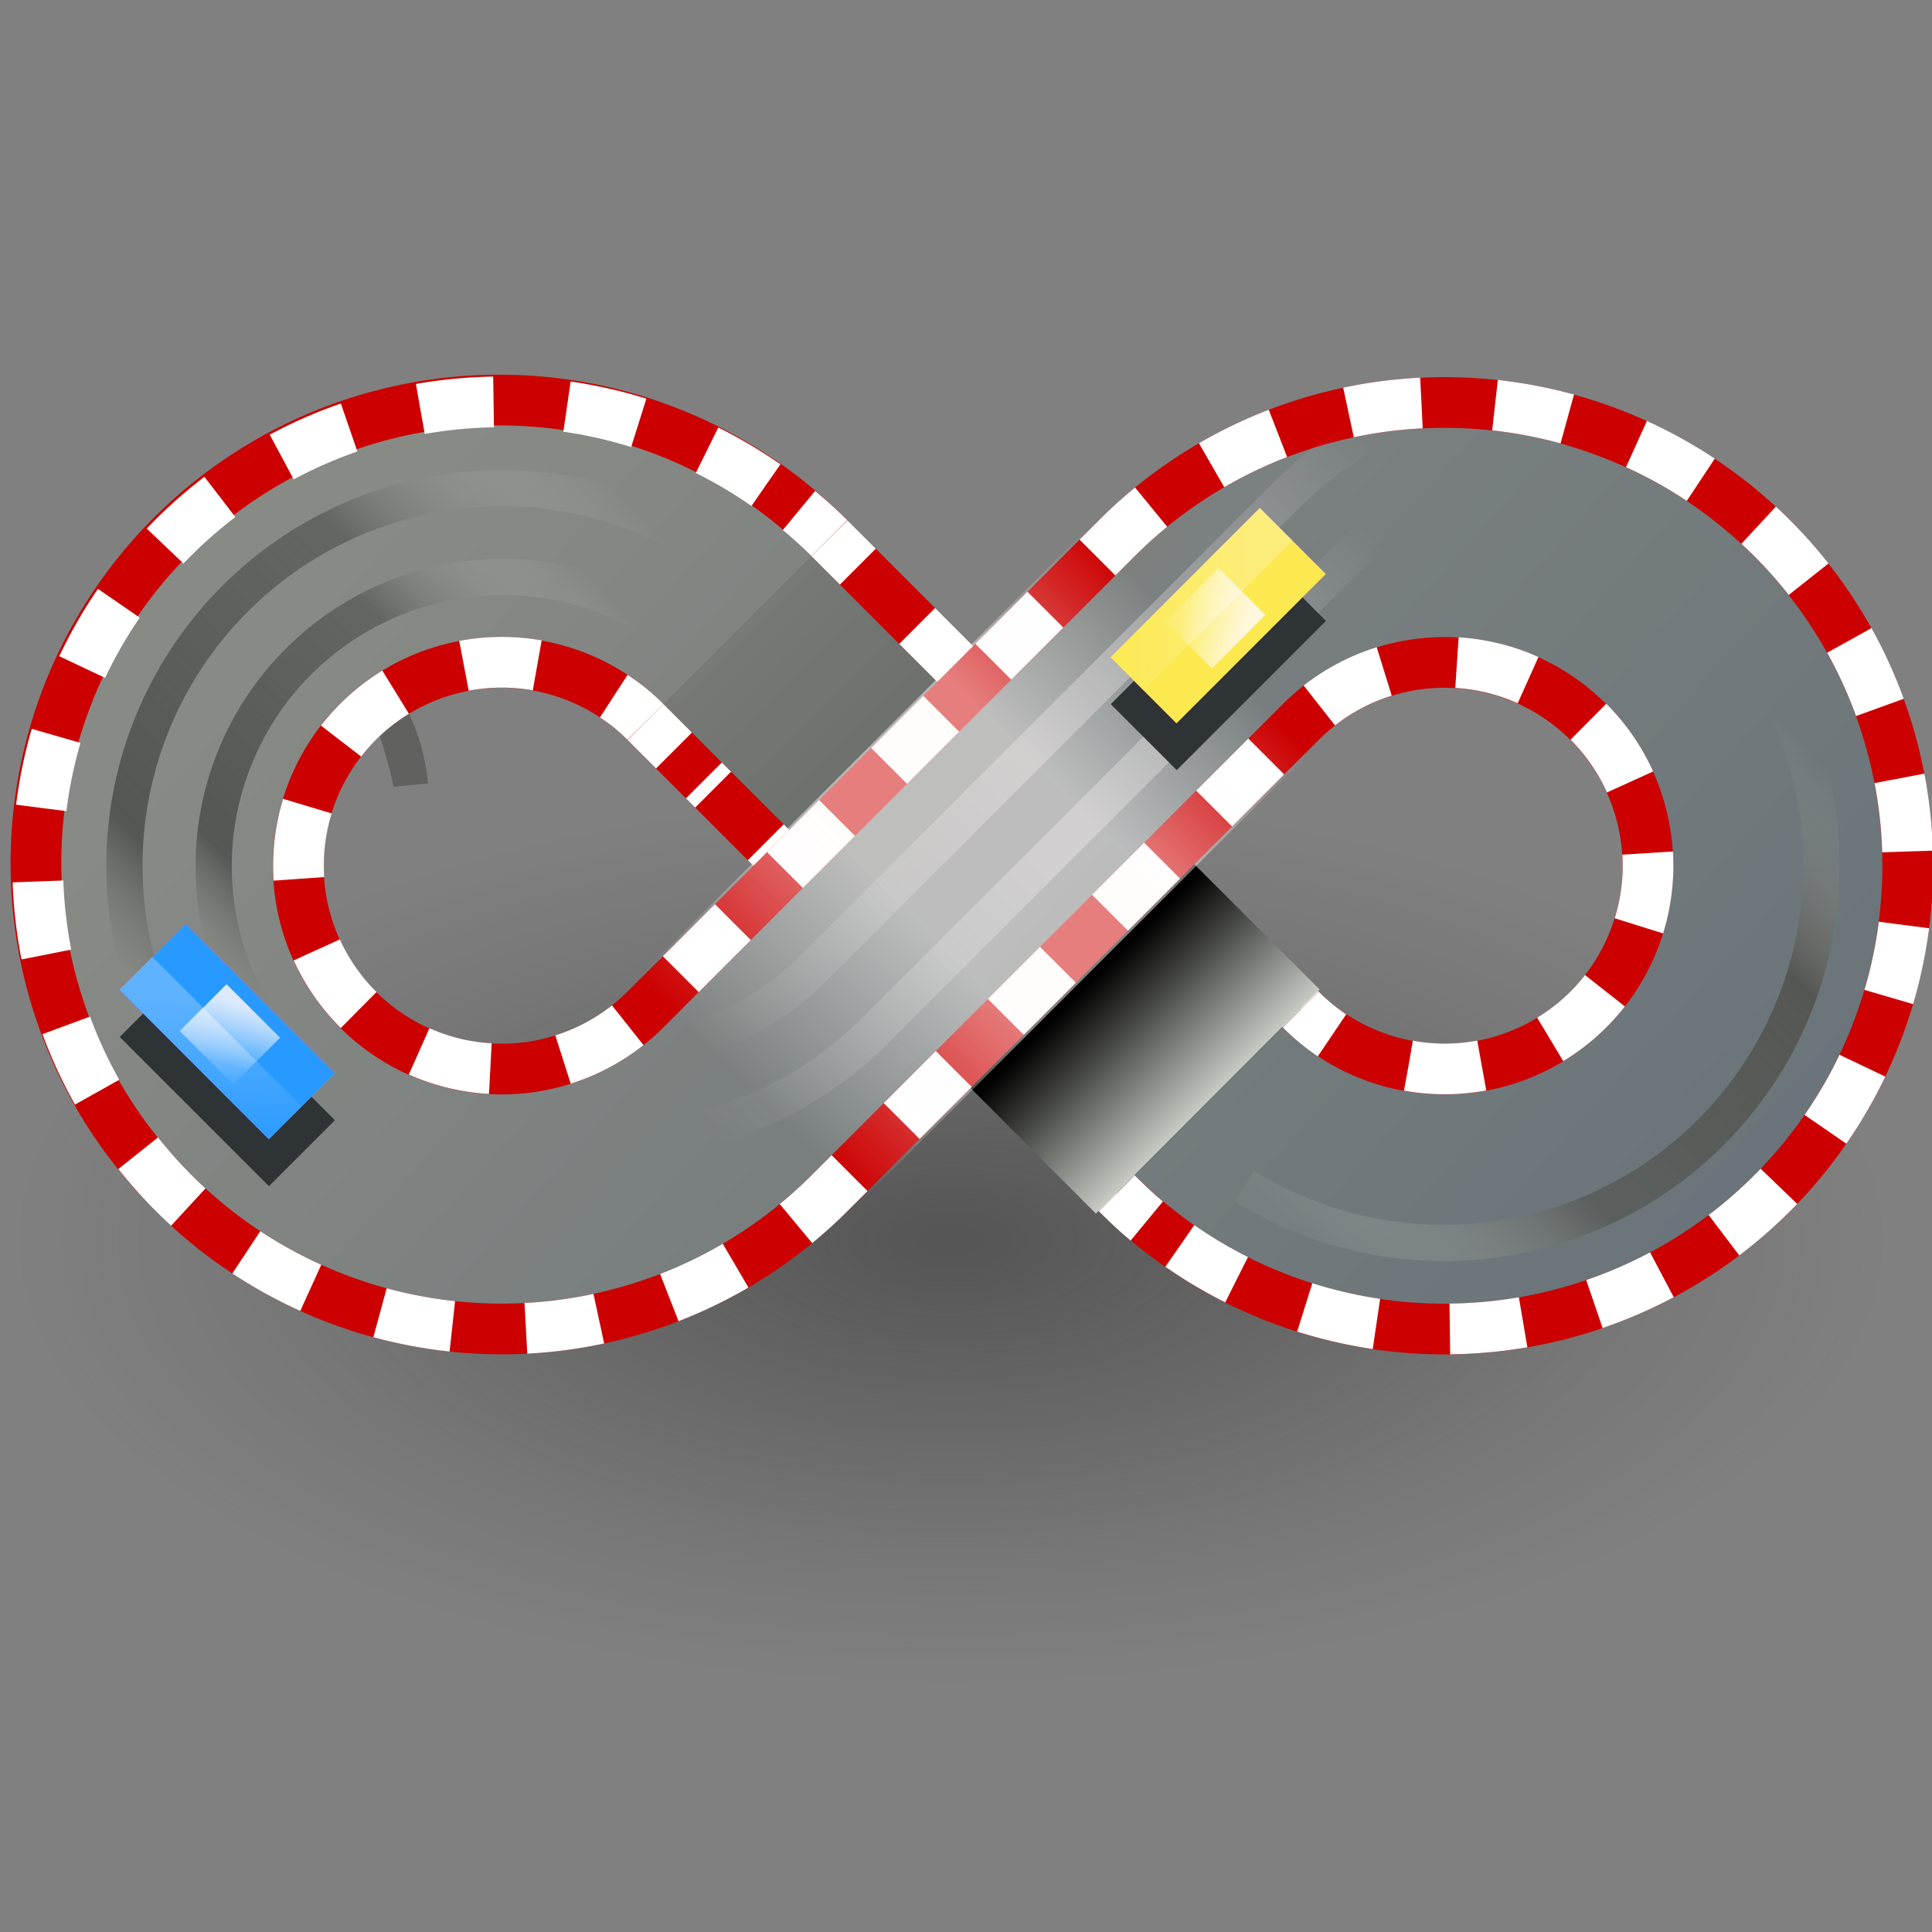 <?xml version="1.0" encoding="UTF-8" standalone="no"?>
<svg
   xmlns:dc="http://purl.org/dc/elements/1.1/"
   xmlns:cc="http://creativecommons.org/ns#"
   xmlns:rdf="http://www.w3.org/1999/02/22-rdf-syntax-ns#"
   xmlns:svg="http://www.w3.org/2000/svg"
   xmlns="http://www.w3.org/2000/svg"
   xmlns:xlink="http://www.w3.org/1999/xlink"
   xmlns:sodipodi="http://sodipodi.sourceforge.net/DTD/sodipodi-0.dtd"
   xmlns:inkscape="http://www.inkscape.org/namespaces/inkscape"
   viewBox="0 0 48 48"
   version="1.1"
   id="svg41548"
   sodipodi:docname="racetrack.svg"
   inkscape:version="1.0.1 (3bc2e813f5, 2020-09-07)">
  <rect x="0" y="0" width="48" height="48" fill="#808080" stroke="none"/>
  <sodipodi:namedview
     pagecolor="#ffffff"
     bordercolor="#666666"
     borderopacity="1"
     objecttolerance="10"
     gridtolerance="10"
     guidetolerance="10"
     inkscape:pageopacity="0"
     inkscape:pageshadow="2"
     inkscape:window-width="2560"
     inkscape:window-height="1377"
     id="namedview41550"
     showgrid="false"
     inkscape:snap-global="false"
     inkscape:zoom="15.3125"
     inkscape:cx="24"
     inkscape:cy="23.49932"
     inkscape:window-x="-8"
     inkscape:window-y="-8"
     inkscape:window-maximized="1"
     inkscape:current-layer="svg41548" />
  <defs
     id="defs41441">
    <linearGradient
       id="linearGradient42230"
       x1="13.32"
       y1="13.32"
       x2="41.14"
       y2="41.14"
       gradientUnits="userSpaceOnUse">
      <stop
         offset="0"
         stop-color="#888a85"
         id="stop42226" />
      <stop
         offset="1"
         stop-color="#2e3436"
         id="stop42228"
         style="stop-color:#697379;stop-opacity:1" />
    </linearGradient>
    <style
       id="style41366">.cls-1{isolation:isolate;}.cls-2{fill:#d0d0d0;}.cls-3{fill:url(#radial-gradient);}.cls-10,.cls-18,.cls-19,.cls-20,.cls-21,.cls-22,.cls-4{mix-blend-mode:multiply;}.cls-4{fill:url(#linear-gradient);}.cls-5{fill:#616260;}.cls-6{fill:url(#linear-gradient-2);}.cls-12,.cls-13,.cls-16,.cls-17,.cls-18,.cls-19,.cls-20,.cls-21,.cls-7,.cls-8,.cls-9{fill:none;stroke-miterlimit:10;}.cls-7{stroke:#c00;}.cls-12,.cls-13,.cls-7,.cls-8,.cls-9{stroke-width:1.26px;}.cls-12,.cls-13,.cls-8,.cls-9{stroke:#fff;}.cls-9{stroke-dasharray:1.85 1.85;}.cls-11{fill:url(#linear-gradient-3);}.cls-12{stroke-dasharray:1.83 1.83;}.cls-13{stroke-dasharray:1.83 1.83;}.cls-14{opacity:0.84;}.cls-15{fill:url(#linear-gradient-5);}.cls-16,.cls-17,.cls-18,.cls-19,.cls-20,.cls-21{stroke-width:0.9px;}.cls-16{stroke:url(#linear-gradient-6);}.cls-17{stroke:url(#linear-gradient-7);}.cls-18{stroke:url(#linear-gradient-8);}.cls-19{stroke:url(#linear-gradient-9);}.cls-20{stroke:url(#linear-gradient-10);}.cls-21{stroke:url(#linear-gradient-11);}.cls-22{fill:#2e3436;}.cls-23{fill:#ff73ff;}.cls-24{fill:#fce94f;}.cls-25,.cls-27,.cls-28,.cls-30,.cls-32,.cls-33{opacity:0.26;}.cls-25{fill:url(#linear-gradient-12);}.cls-26,.cls-31{opacity:0.78;}.cls-26{fill:url(#linear-gradient-13);}.cls-27{fill:url(#linear-gradient-14);}.cls-28{fill:url(#linear-gradient-15);}.cls-29{fill:#2799ff;}.cls-30{fill:url(#linear-gradient-16);}.cls-31{fill:url(#linear-gradient-17);}.cls-32{fill:url(#linear-gradient-18);}.cls-33{fill:url(#linear-gradient-19);}</style>
    <radialGradient
       id="radial-gradient"
       cx="-37.15"
       cy="39.91"
       r="20.08"
       gradientTransform="matrix(1.19,0,0,0.62,67.85,7.04)"
       gradientUnits="userSpaceOnUse">
      <stop
         offset="0.03"
         stop-color="#2c2c2c"
         stop-opacity="0.5"
         id="stop41368" />
      <stop
         offset="0.68"
         stop-color="#2c2c2c"
         stop-opacity="0.1"
         id="stop41370" />
      <stop
         offset="0.93"
         stop-color="#2c2c2c"
         stop-opacity="0"
         id="stop41372" />
    </radialGradient>
    <linearGradient
       id="linear-gradient"
       x1="36.87"
       y1="32.04"
       x2="37.7"
       y2="32.04"
       gradientTransform="matrix(1.125,0,0,1.125,-7.107,-4.767)"
       gradientUnits="userSpaceOnUse">
      <stop
         offset="0"
         stop-color="#2e3436"
         id="stop41375" />
      <stop
         offset="1"
         stop-color="#d3d7cf"
         stop-opacity="0"
         id="stop41377" />
    </linearGradient>
    <linearGradient
       id="linear-gradient-2"
       x1="13.32"
       y1="13.32"
       x2="41.14"
       y2="41.14"
       gradientUnits="userSpaceOnUse">
      <stop
         offset="0"
         stop-color="#888a85"
         id="stop41380" />
      <stop
         offset="1"
         stop-color="#2e3436"
         id="stop41382" />
    </linearGradient>
    <linearGradient
       id="linear-gradient-3"
       x1="26.57"
       y1="26.59"
       x2="29.35"
       y2="29.37"
       gradientUnits="userSpaceOnUse">
      <stop
         offset="0"
         id="stop41385" />
      <stop
         offset="1"
         stop-color="#d3d7cf"
         id="stop41387" />
    </linearGradient>
    <linearGradient
       id="linear-gradient-5"
       x1="19.08"
       y1="28.94"
       x2="28.97"
       y2="19.05"
       gradientTransform="rotate(45,24.004,24.013)"
       gradientUnits="userSpaceOnUse">
      <stop
         offset="0"
         stop-color="#fff"
         stop-opacity="0"
         id="stop41390" />
      <stop
         offset="0.38"
         stop-color="snow"
         stop-opacity="0.6"
         id="stop41392" />
      <stop
         offset="0.68"
         stop-color="snow"
         stop-opacity="0.6"
         id="stop41394" />
      <stop
         offset="1"
         stop-color="#fff"
         stop-opacity="0"
         id="stop41396" />
    </linearGradient>
    <linearGradient
       id="linear-gradient-6"
       x1="14.89"
       y1="34.08"
       x2="33.11"
       y2="15.86"
       gradientUnits="userSpaceOnUse">
      <stop
         offset="0.08"
         stop-color="#fff"
         stop-opacity="0"
         id="stop41399" />
      <stop
         offset="0.44"
         stop-color="snow"
         stop-opacity="0.3"
         id="stop41401" />
      <stop
         offset="0.59"
         stop-color="snow"
         stop-opacity="0.3"
         id="stop41403" />
      <stop
         offset="0.84"
         stop-color="#fff"
         stop-opacity="0"
         id="stop41405" />
    </linearGradient>
    <linearGradient
       id="linear-gradient-7"
       x1="14.89"
       y1="32.14"
       x2="33.11"
       y2="13.92"
       xlink:href="#linear-gradient-6"
       gradientTransform="matrix(1.125,0,0,1.125,-0.154,-8.045)" />
    <linearGradient
       id="linear-gradient-8"
       x1="16.18"
       y1="14.49"
       x2="3.97"
       y2="26.7"
       gradientUnits="userSpaceOnUse">
      <stop
         offset="0.05"
         stop-color="#d3d7cf"
         stop-opacity="0"
         id="stop41409" />
      <stop
         offset="0.34"
         stop-color="#555753"
         stop-opacity="0.7"
         id="stop41411" />
      <stop
         offset="0.8"
         stop-color="#555753"
         id="stop41413" />
      <stop
         offset="1"
         stop-color="#9da09a"
         stop-opacity="0.09"
         id="stop41415" />
    </linearGradient>
    <linearGradient
       id="linear-gradient-9"
       x1="15.57"
       y1="16.74"
       x2="6.14"
       y2="26.18"
       xlink:href="#linear-gradient-8"
       gradientTransform="matrix(1.125,0,0,1.125,-2.832,-5.499)" />
    <linearGradient
       id="linear-gradient-10"
       x1="212.18"
       y1="14.49"
       x2="199.97"
       y2="26.7"
       gradientTransform="translate(244 48) rotate(180)"
       gradientUnits="userSpaceOnUse">
      <stop
         offset="0.03"
         stop-color="#cdd1ca"
         stop-opacity="0.06"
         id="stop41419" />
      <stop
         offset="0.32"
         stop-color="#555753"
         stop-opacity="0.7"
         id="stop41421" />
      <stop
         offset="0.71"
         stop-color="#555753"
         id="stop41423" />
      <stop
         offset="0.93"
         stop-color="#9da09a"
         stop-opacity="0"
         id="stop41425" />
    </linearGradient>
    <linearGradient
       id="linear-gradient-11"
       x1="211.57"
       y1="16.74"
       x2="202.14"
       y2="26.18"
       xlink:href="#linear-gradient-10"
       gradientTransform="matrix(1.125,0,0,1.125,-2.832,-5.499)" />
    <linearGradient
       id="linear-gradient-12"
       x1="59.26"
       y1="-47.3"
       x2="60.64"
       y2="-45.95"
       gradientTransform="translate(-33.2 67.2)"
       gradientUnits="userSpaceOnUse">
      <stop
         offset="0"
         stop-color="#fff"
         stop-opacity="0"
         id="stop41429" />
      <stop
         offset="1"
         stop-color="snow"
         id="stop41431" />
    </linearGradient>
    <linearGradient
       id="linear-gradient-13"
       x1="56.07"
       y1="-46.34"
       x2="56.72"
       y2="-45.11"
       gradientTransform="matrix(1.125,0,0,1.125,-52.952,83.685)"
       xlink:href="#linear-gradient-12" />
    <linearGradient
       id="linear-gradient-14"
       x1="59.47"
       y1="-47.46"
       x2="60.53"
       y2="-46.42"
       gradientTransform="matrix(1.125,0,0,1.125,-57.214,84.42)"
       xlink:href="#linear-gradient-12" />
    <linearGradient
       id="linear-gradient-15"
       x1="58.6"
       y1="-48.55"
       x2="61.11"
       y2="-46.09"
       gradientTransform="matrix(1.125,0,0,1.125,-57.209,84.422)"
       xlink:href="#linear-gradient-12" />
    <linearGradient
       id="linear-gradient-16"
       x1="178.03"
       y1="-65.92"
       x2="179.4"
       y2="-64.58"
       gradientTransform="matrix(1.125,0,0,1.125,-223.533,59.034)"
       xlink:href="#linear-gradient-12" />
    <linearGradient
       id="linear-gradient-17"
       x1="174.84"
       y1="-64.96"
       x2="175.48"
       y2="-63.74"
       gradientTransform="matrix(1.125,0,0,1.125,-219.269,58.291)"
       xlink:href="#linear-gradient-12" />
    <linearGradient
       id="linear-gradient-18"
       x1="178.24"
       y1="-66.08"
       x2="179.3"
       y2="-65.04"
       gradientTransform="matrix(1.125,0,0,1.125,-223.539,59.031)"
       xlink:href="#linear-gradient-12" />
    <linearGradient
       id="linear-gradient-19"
       x1="177.36"
       y1="-67.17"
       x2="179.87"
       y2="-64.72"
       gradientTransform="matrix(1.125,0,0,1.125,-223.537,59.03)"
       xlink:href="#linear-gradient-12" />
    <linearGradient
       inkscape:collect="always"
       xlink:href="#linear-gradient-2"
       id="linearGradient42115"
       gradientUnits="userSpaceOnUse"
       x1="13.32"
       y1="13.32"
       x2="41.14"
       y2="41.14"
       gradientTransform="matrix(1.125,0,0,1.125,-2.832,-5.499)" />
    <linearGradient
       inkscape:collect="always"
       xlink:href="#linearGradient42230"
       id="linearGradient42117"
       gradientUnits="userSpaceOnUse"
       x1="13.32"
       y1="13.32"
       x2="38.586"
       y2="36.032"
       gradientTransform="matrix(1.125,0,0,1.125,-2.832,-5.499)" />
    <linearGradient
       inkscape:collect="always"
       xlink:href="#linear-gradient-6"
       id="linearGradient42119"
       gradientUnits="userSpaceOnUse"
       x1="14.89"
       y1="34.08"
       x2="33.11"
       y2="15.86"
       gradientTransform="matrix(1.125,0,0,1.125,-0.154,-8.045)" />
    <linearGradient
       inkscape:collect="always"
       xlink:href="#linear-gradient-8"
       id="linearGradient42121"
       gradientUnits="userSpaceOnUse"
       x1="16.18"
       y1="14.49"
       x2="3.97"
       y2="26.7"
       gradientTransform="matrix(1.125,0,0,1.125,-2.832,-5.499)" />
    <linearGradient
       inkscape:collect="always"
       xlink:href="#linear-gradient-10"
       id="linearGradient42123"
       gradientUnits="userSpaceOnUse"
       gradientTransform="matrix(-1.125,0,0,-1.125,271.695,48.507)"
       x1="212.18"
       y1="14.49"
       x2="199.97"
       y2="26.7" />
    <linearGradient
       inkscape:collect="always"
       xlink:href="#linear-gradient-12"
       id="linearGradient42125"
       gradientUnits="userSpaceOnUse"
       gradientTransform="matrix(1.125,0,0,1.125,-57.216,84.416)"
       x1="59.26"
       y1="-47.3"
       x2="60.64"
       y2="-45.95" />
  </defs>
  <title
     id="title41443">28-Racetrack</title>
  <g
     id="shadow"
     style="isolation:isolate;stroke-width:1.002"
     transform="matrix(1.047,0,0,0.952,-1.127,0.55)">
    <ellipse
       class="cls-3"
       cx="23.8"
       cy="31.89"
       rx="22.88"
       ry="12.06"
       id="ellipse41448"
       style="fill:url(#radial-gradient);stroke-width:1.002" />
  </g>
  <path
     class="cls-4"
     d="m 35.321,32.114 -0.844,0.158 a 5.322,5.322 0 0 1 0,-1.98 l 0.844,0.169 a 13.501,13.501 0 0 0 0,1.654 z"
     id="path41451"
     style="isolation:isolate;fill:url(#linear-gradient);stroke-width:1" />
  <path
     class="cls-5"
     d="m 9.781,19.546 0.855,-0.079 a 5.367,5.367 0 0 0 -0.551,-1.901 l -0.765,0.383 a 13.569,13.569 0 0 1 0.461,1.598 z"
     id="path41453"
     style="isolation:isolate;stroke-width:1" />
  <path
     class="cls-5"
     d="M 8.284,19.963 7.868,20.255 A 5.063,5.063 0 0 1 7.294,18.354 h 0.506 a 9.35,9.35 0 0 0 0.484,1.609 z"
     id="path41455"
     style="isolation:isolate;stroke-width:1" />
  <path
     class="cls-6"
     d="m 44.029,13.37 a 11.521,11.521 0 0 0 -16.28,0 l -3.578,3.567 -3.567,-3.567 a 11.51,11.51 0 1 0 0,16.28 l 3.567,-3.578 3.578,3.578 v 0 A 11.512,11.512 0 0 0 44.029,13.37 Z m -27.993,11.712 a 5.052,5.052 0 1 1 0,-7.144 l 3.567,3.567 z m 23.425,0 a 5.063,5.063 0 0 1 -7.144,0 v 0 l -3.578,-3.578 3.578,-3.567 a 5.052,5.052 0 0 1 7.144,7.144 z"
     id="path41457"
     style="isolation:isolate;fill:url(#linearGradient42115);stroke-width:1" />
  <line
     class="cls-7"
     x1="27.749"
     y1="29.65"
     x2="16.036"
     y2="17.937"
     id="line41459"
     style="isolation:isolate" />
  <line
     class="cls-8"
     x1="27.749"
     y1="29.65"
     x2="27.029"
     y2="28.93"
     id="line41461"
     style="isolation:isolate" />
  <line
     class="cls-9"
     x1="25.566"
     y1="27.467"
     x2="17.488"
     y2="19.389"
     id="line41463"
     style="isolation:isolate" />
  <line
     class="cls-8"
     x1="16.745"
     y1="18.646"
     x2="16.036"
     y2="17.937"
     id="line41465"
     style="isolation:isolate" />
  <line
     class="cls-7"
     x1="20.604"
     y1="13.37"
     x2="32.317"
     y2="25.082"
     id="line41467"
     style="isolation:isolate" />
  <line
     class="cls-8"
     x1="20.604"
     y1="13.37"
     x2="21.313"
     y2="14.078"
     id="line41469"
     style="isolation:isolate" />
  <line
     class="cls-9"
     x1="22.787"
     y1="15.552"
     x2="30.865"
     y2="23.631"
     id="line41471"
     style="isolation:isolate" />
  <line
     class="cls-8"
     x1="31.597"
     y1="24.362"
     x2="32.317"
     y2="25.082"
     id="line41473"
     style="isolation:isolate" />
  <g
     class="cls-10"
     id="g41477"
     style="isolation:isolate;stroke-width:0.889"
     transform="matrix(1.125,0,0,1.125,-2.832,-5.499)">
    <polygon
       class="cls-11"
       points="26.39,21.47 21.51,26.47 26.72,31.69 31.66,26.74 "
       id="polygon41475"
       style="fill:url(#linear-gradient-3);stroke-width:0.889" />
  </g>
  <path
     class="cls-6"
     d="m 35.883,33.014 a 11.476,11.476 0 0 1 -8.135,-3.375 l 4.568,-4.568 a 5.052,5.052 0 1 0 0,-7.144 L 20.604,29.65 a 11.521,11.521 0 0 1 -16.28,0 A 11.512,11.512 0 1 1 20.604,13.37 l -4.568,4.568 a 5.052,5.052 0 1 0 0,7.144 L 27.749,13.37 a 11.51,11.51 0 1 1 8.135,19.644 z"
     id="path41479"
     style="isolation:isolate;fill:url(#linearGradient42117);stroke-width:1" />
  <path
     class="cls-7"
     d="m 32.317,25.082 a 5.052,5.052 0 1 0 0,-7.144 L 20.604,29.65 a 11.521,11.521 0 0 1 -16.28,0 A 11.512,11.512 0 1 1 20.604,13.37"
     id="path41481"
     style="isolation:isolate" />
  <path
     class="cls-8"
     d="m 32.317,25.082 a 5.221,5.221 0 0 0 0.776,0.641"
     id="path41483"
     style="isolation:isolate" />
  <path
     class="cls-12"
     d="M 34.994,26.477 A 5.052,5.052 0 1 0 32.317,17.937 L 20.604,29.65 a 11.521,11.521 0 0 1 -16.28,0 11.51,11.51 0 0 1 14.705,-17.597"
     id="path41485"
     style="isolation:isolate" />
  <path
     class="cls-8"
     d="m 19.85,12.683 c 0.259,0.214 0.506,0.439 0.754,0.686"
     id="path41487"
     style="isolation:isolate" />
  <path
     class="cls-7"
     d="m 16.036,17.937 a 5.052,5.052 0 1 0 0,7.144 L 27.749,13.37 a 11.51,11.51 0 1 1 0,16.28"
     id="path41489"
     style="isolation:isolate" />
  <path
     class="cls-8"
     d="M 16.036,17.937 A 4.68,4.68 0 0 0 15.249,17.296"
     id="path41491"
     style="isolation:isolate" />
  <path
     class="cls-13"
     d="m 13.347,16.531 a 5.052,5.052 0 1 0 2.689,8.551 L 27.749,13.37 a 11.51,11.51 0 1 1 1.564,17.585"
     id="path41493"
     style="isolation:isolate" />
  <path
     class="cls-8"
     d="m 28.491,30.336 c -0.259,-0.214 -0.506,-0.45 -0.743,-0.686"
     id="path41495"
     style="isolation:isolate" />
  <g
     class="cls-14"
     id="g41499"
     style="isolation:isolate;stroke-width:0.889"
     transform="matrix(1.125,0,0,1.125,-2.832,-5.499)">
    <rect
       class="cls-15"
       x="16.65"
       y="20.52"
       width="14.72"
       height="6.97"
       transform="rotate(-45,24.013,24.004)"
       id="rect41497"
       style="fill:url(#linear-gradient-5);stroke-width:0.889" />
  </g>
  <path
     class="cls-16"
     d="m 38.561,11.768 a 7.201,7.201 0 0 0 -5.085,2.104 L 21.763,25.584 a 9.26,9.26 0 0 1 -6.627,2.745"
     id="path41501"
     style="isolation:isolate;stroke:url(#linearGradient42119)" />
  <path
     class="cls-17"
     d="m 15.136,26.147 a 7.133,7.133 0 0 0 5.085,-2.104 L 31.934,12.33 a 9.305,9.305 0 0 1 6.627,-2.745"
     id="path41503"
     style="isolation:isolate;stroke:url(#linear-gradient-7)" />
  <path
     class="cls-18"
     d="M 5.044,27.242 A 9.383,9.383 0 0 1 17.42,13.538"
     id="path41505"
     style="isolation:isolate;stroke:url(#linearGradient42121)" />
  <path
     class="cls-19"
     d="M 15.8,15.136 A 7.189,7.189 0 0 0 6.878,26.005"
     id="path41507"
     style="isolation:isolate;stroke:url(#linear-gradient-9)" />
  <path
     class="cls-20"
     d="M 43.298,15.766 A 9.383,9.383 0 0 1 30.921,29.47"
     id="path41509"
     style="isolation:isolate;stroke:url(#linearGradient42123)" />
  <path
     class="cls-21"
     d="M 32.542,27.872 A 7.189,7.189 0 0 0 41.464,17.004"
     id="path41511"
     style="isolation:isolate;stroke:url(#linear-gradient-11)" />
  <rect
     class="cls-22"
     x="7.143"
     y="31.884"
     width="5.243"
     height="2.318"
     transform="rotate(-45)"
     id="rect41513"
     style="isolation:isolate;stroke-width:1" />
  <rect
     class="cls-23"
     x="7.963"
     y="31.056"
     width="5.243"
     height="2.318"
     transform="rotate(-45)"
     id="rect41515"
     style="isolation:isolate;stroke-width:1" />
  <rect
     class="cls-24"
     x="7.963"
     y="31.056"
     width="5.243"
     height="2.318"
     transform="rotate(-45)"
     id="rect41517"
     style="isolation:isolate;stroke-width:1" />
  <rect
     class="cls-24"
     x="9.548"
     y="31.39"
     width="1.879"
     height="1.643"
     transform="rotate(-45)"
     id="rect41519"
     style="isolation:isolate;stroke-width:1" />
  <rect
     class="cls-25"
     x="9.548"
     y="31.39"
     width="1.879"
     height="1.643"
     transform="rotate(-45)"
     id="rect41521"
     style="isolation:isolate;fill:url(#linearGradient42125);stroke-width:1" />
  <rect
     class="cls-26"
     x="9.548"
     y="31.39"
     width="1.879"
     height="1.643"
     transform="rotate(-45)"
     id="rect41523"
     style="isolation:isolate;fill:url(#linear-gradient-13);stroke-width:1" />
  <rect
     class="cls-27"
     x="9.55"
     y="31.394"
     width="1.879"
     height="0.821"
     transform="rotate(-45)"
     id="rect41525"
     style="isolation:isolate;fill:url(#linear-gradient-14);stroke-width:1" />
  <rect
     class="cls-28"
     x="7.968"
     y="31.058"
     width="5.243"
     height="1.148"
     transform="rotate(-45)"
     id="rect41527"
     style="isolation:isolate;fill:url(#linear-gradient-15);stroke-width:1" />
  <rect
     class="cls-22"
     x="-25.563"
     y="-16.114"
     width="5.243"
     height="2.318"
     transform="rotate(-135)"
     id="rect41529"
     style="isolation:isolate;stroke-width:1" />
  <rect
     class="cls-23"
     x="-24.736"
     y="-15.29"
     width="5.243"
     height="2.318"
     transform="rotate(-135)"
     id="rect41531"
     style="isolation:isolate;stroke-width:1" />
  <rect
     class="cls-29"
     x="-24.736"
     y="-15.29"
     width="5.243"
     height="2.318"
     transform="rotate(-135)"
     id="rect41533"
     style="isolation:isolate;stroke-width:1" />
  <rect
     class="cls-29"
     x="-23.151"
     y="-14.954"
     width="1.879"
     height="1.643"
     transform="rotate(-135)"
     id="rect41535"
     style="isolation:isolate;stroke-width:1" />
  <rect
     class="cls-30"
     x="-23.151"
     y="-14.954"
     width="1.879"
     height="1.643"
     transform="rotate(-135)"
     id="rect41537"
     style="isolation:isolate;fill:url(#linear-gradient-16);stroke-width:1" />
  <rect
     class="cls-31"
     x="-23.151"
     y="-14.954"
     width="1.879"
     height="1.643"
     transform="rotate(-135)"
     id="rect41539"
     style="isolation:isolate;fill:url(#linear-gradient-17);stroke-width:1" />
  <rect
     class="cls-32"
     x="-23.146"
     y="-14.956"
     width="1.879"
     height="0.821"
     transform="rotate(-135)"
     id="rect41541"
     style="isolation:isolate;fill:url(#linear-gradient-18);stroke-width:1" />
  <rect
     class="cls-33"
     x="-24.731"
     y="-15.283"
     width="5.243"
     height="1.148"
     transform="rotate(-135)"
     id="rect41543"
     style="isolation:isolate;fill:url(#linear-gradient-19);stroke-width:1" />
</svg>
